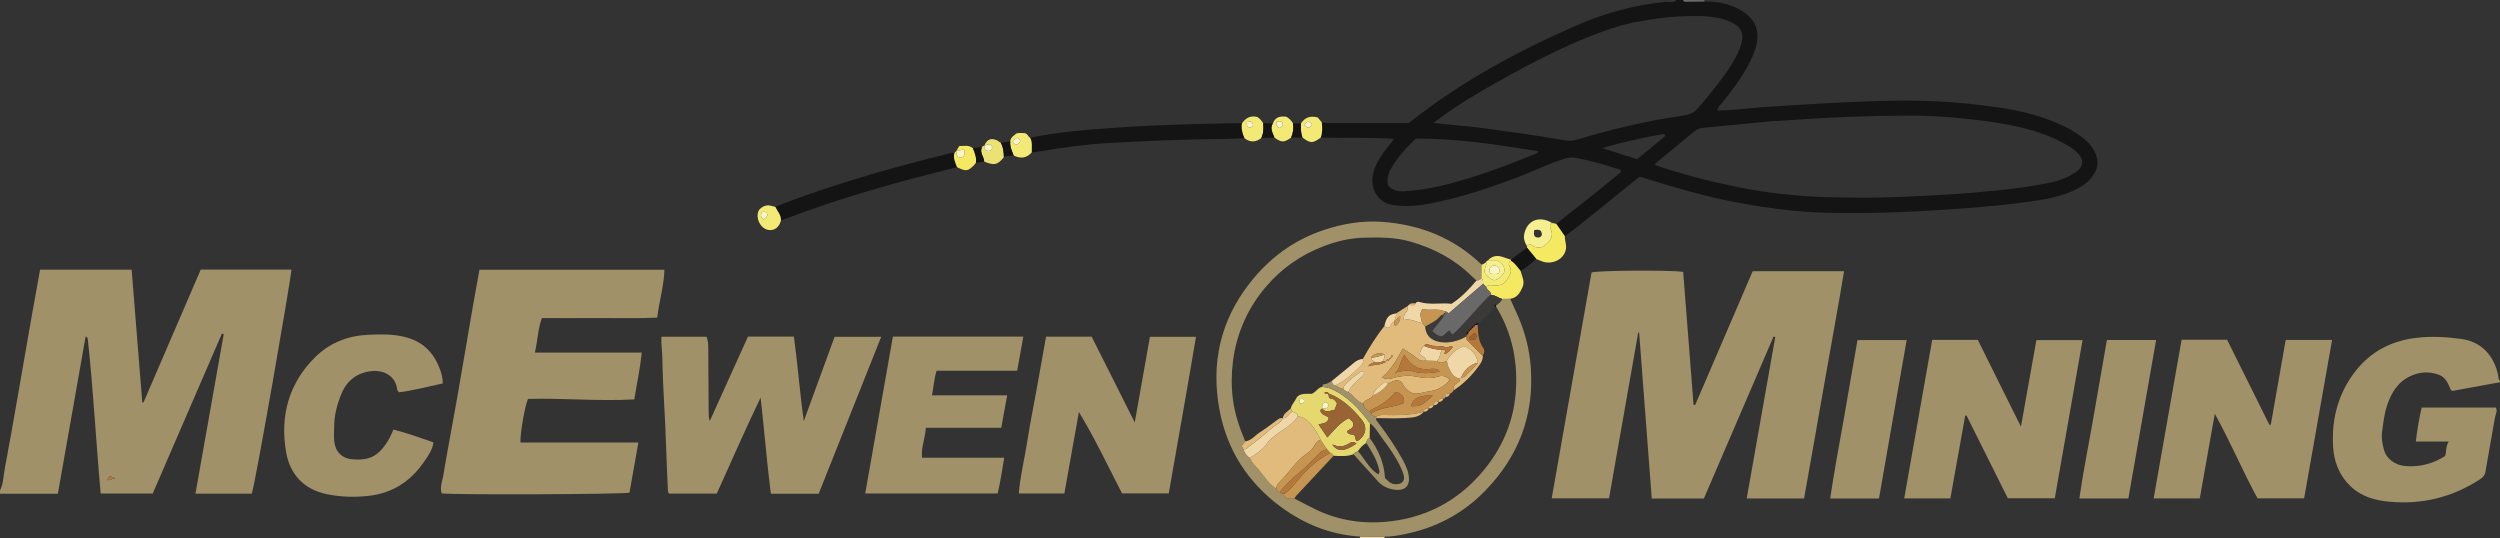 <?xml version="1.0" encoding="iso-8859-1"?>
<!-- Generator: Adobe Illustrator 27.0.0, SVG Export Plug-In . SVG Version: 6.00 Build 0)  -->
<svg version="1.1" id="Layer_1" xmlns="http://www.w3.org/2000/svg" xmlns:xlink="http://www.w3.org/1999/xlink" x="0px" y="0px"
	 viewBox="0 0 1524 328" style="enable-background:new 0 0 1524 328;" xml:space="preserve">
<rect x="0" y="0" width="1524" height="328" fill="#333333" stroke="none"/>
<g>
	<path style="fill:#A09168;" d="M0,299c2.128-4.187,2.066-8.875,2.917-13.335c2.728-14.307,5.203-28.662,7.725-43.007
		c2.837-16.141,5.599-32.295,8.433-48.437c1.741-9.916,3.558-19.818,5.361-29.84c18.634,0,37.052,0,55.807,0
		c2.179,27.135,4.339,54.019,6.498,80.902c0.243,0.022,0.487,0.044,0.73,0.066c11.61-26.947,23.219-53.894,34.894-80.991
		c18.462,0,36.868,0,55.286,0c-0.27,5.925-22.32,132.391-24.197,136.581c-11.2,0-22.475,0-34.309,0
		c5.777-32.577,11.508-64.898,17.24-97.218c-0.366-0.122-0.733-0.245-1.099-0.367c-14.053,32.479-28.107,64.959-42.196,97.522
		c-10.651,0-21.071,0-31.702,0c-2.891-31.717-4.49-63.33-7.943-94.782c-0.025-0.232-0.488-0.415-1.239-1.014
		C46.54,237.16,40.927,268.943,35.266,301c-12.008,0-23.637,0-35.266,0C0,300.333,0,299.667,0,299z M70.368,291.693
		c-3.737-1.87-3.737-1.87-4.973,0.97C66.967,292.997,68.07,291.685,70.368,291.693z"/>
	<path style="fill:#151414;" d="M1039.113,0.902c7.789-0.127,15.222,1.439,22.005,5.282c9.209,5.219,12.098,13.046,8.995,23.26
		c-2.297,7.563-6.36,14.185-10.785,20.631c-3.204,4.668-6.675,9.128-10.294,13.48c-0.825,0.992-1.971,1.838-2.039,3.854
		c3.758-0.189,7.48-0.288,11.187-0.583c5.805-0.462,11.591-1.194,17.401-1.573c27.084-1.767,54.174-3.568,81.321-3.907
		c16.15-0.201,32.259,0.603,48.342,2.47c11.74,1.363,23.406,2.906,34.731,6.278c10.508,3.129,20.735,6.989,29.562,13.81
		c4.049,3.129,7.125,6.814,8.612,11.863c1.086,3.686,0.375,6.898-1.468,10.002c-2.078,3.5-4.961,6.196-8.492,8.253
		c-7.588,4.421-15.95,6.511-24.471,7.901c-18.402,3.003-36.986,4.452-55.565,5.746c-25.097,1.748-50.238,2.664-75.396,2
		c-17.977-0.475-35.768-2.863-53.449-6.136c-19.424-3.596-38.309-9.198-57.135-15.043c-0.787-0.244-1.59-0.438-2.67-0.732
		c-15.231,11.911-29.954,24.624-45.538,36.244c-1.751-2.517-3.503-5.034-5.254-7.551c13.229-10.599,26.763-20.823,39.537-31.715
		c-0.485-1.882-1.87-1.629-2.905-1.986c-7.846-2.706-15.899-4.648-23.995-6.416c-2.444-0.534-4.824-0.427-7.341,0.336
		c-9.381,2.844-18.129,7.249-27.238,10.755c-18.419,7.089-37.068,13.347-56.529,16.93c-7.082,1.304-14.19,1.677-21.335,0.592
		c-9.254-1.405-14.506-10.813-11.459-20.614c1.651-5.309,4.66-9.873,8.081-14.19c1.226-1.546,2.447-3.097,4.314-5.462
		c-15.462-1.135-30.139-0.39-44.779-0.77c1.156-3.046,1.062-6.185,0.689-9.344c1.148,0.159,2.296,0.453,3.445,0.455
		c16.646,0.03,33.292,0.02,49.524,0.02c31.632-25.137,66.547-43.988,103.15-59.901c16.971-7.378,34.699-12.067,53.145-13.998
		c2.321-0.243,4.956,0.989,6.98-1.146c1.333,0,2.667,0,4,0c0.262,1.013,1.058,1.067,1.892,1.055
		C1031.632,1.004,1035.372,0.953,1039.113,0.902z M1008.961,100.562c0.387,0.158,0.795,0.353,1.22,0.495
		c15.57,5.192,31.422,9.368,47.489,12.656c17.938,3.672,36.067,5.821,54.397,6.398c15.321,0.483,30.627,0.566,45.942-0.062
		c19.124-0.784,38.227-1.788,57.28-3.739c11.906-1.219,23.75-2.704,35.46-5.197c4.919-1.047,9.518-2.945,13.734-5.591
		c6.137-3.85,6.403-8.397,0.984-13.295c-1.226-1.109-2.591-2.103-4.011-2.952c-5.703-3.412-11.694-6.234-18.012-8.308
		c-11.068-3.633-22.425-5.796-33.987-7.289c-15.71-2.029-31.46-3.323-47.273-3.224c-23.312,0.147-46.616,0.968-69.87,2.706
		c-5.479,0.41-10.973,0.585-16.439,1.098c-12.416,1.165-24.814,2.532-37.238,3.604c-2.493,0.215-4.383,1.035-6.233,2.583
		c-7.404,6.193-14.875,12.306-22.333,18.434C1009.545,99.312,1009.039,99.709,1008.961,100.562z M873.878,74.913
		c9.874,1.245,19.157,1.752,28.38,2.962c15.641,2.053,31.249,4.264,46.813,6.842c3.968,0.657,7.854,1.761,12.221,0.436
		c20.631-6.259,41.569-11.287,62.939-14.403c3.677-0.536,7.356-0.984,10.268-4.195c4.819-5.314,9.233-10.933,13.604-16.59
		c4.981-6.448,9.588-13.19,12.582-20.822c3.309-8.433,1.176-13.022-7.249-16.465c-0.76-0.311-1.544-0.571-2.331-0.806
		c-5.307-1.581-10.751-2.112-16.266-2.101c-7.329,0.014-14.64,0.241-21.922,1.205c-10.533,1.395-20.973,3.049-31.098,6.521
		c-23.787,8.156-46.022,19.581-67.871,31.828C900.35,56.949,886.911,64.849,873.878,74.913z M846.262,113.129
		c2.704,3.177,6.578,3.809,10.367,3.466c7.091-0.641,14.163-1.5,21.144-3.158c19.554-4.645,38.341-11.497,56.865-19.161
		c1.178-0.487,2.622-0.554,3.206-2.088c-24.802-3.953-49.562-7.882-74.754-7.684c-5.634,5.351-10.834,10.926-14.739,17.591
		C846.369,105.478,845.163,109.025,846.262,113.129z M997.998,97.035c5.859-4.85,11.514-9.532,17.169-14.214
		c-0.208-0.401-0.416-0.802-0.624-1.204c-12.563,2.199-25.027,4.849-37.782,8.687C984.154,92.648,990.904,94.787,997.998,97.035z"/>
	<path style="fill:#A09168;" d="M1524,233c-9.888,1.81-19.776,3.619-29.09,5.324c-0.779-0.697-0.957-0.782-1.015-0.918
		c-1.58-3.682-3.058-7.492-7.263-8.999c-5.545-1.988-11.053-1.779-16.496,0.525c-8.199,3.471-12.349,10.314-14.988,18.264
		c-1.725,5.196-2.291,10.673-3.047,16.087c-0.518,3.711,0.23,7.339,1.147,10.846c1.47,5.62,6.927,9.49,12.988,9.978
		c8.759,0.705,16.777-1.344,24.295-6.117c0.962-2.605,0.158-5.559,2.211-8.818c-7.18,0-13.397,0-20.054,0
		c0.868-7.354,1.969-13.979,3.556-20.721c15.1,0,30.039,0,45.203,0c1.183,2.149-0.221,4.21-0.543,6.172
		c-1.792,10.939-3.943,21.819-5.753,32.756c-0.405,2.449-1.618,3.692-3.565,4.949c-16.812,10.852-35.186,15.372-55.055,13.519
		c-8.886-0.829-17.313-3.185-23.973-9.723c-6.767-6.644-9.851-15.047-10.34-24.175c-0.897-16.769,3.19-32.299,13.693-45.716
		c9.505-12.141,22.109-18.58,37.42-20.325c9.172-1.046,18.151-0.508,27.239,0.741c11.974,1.645,20.035,10.099,22.424,22.737
		c0.176,0.932-0.142,2.055,1.004,2.615C1524,232.333,1524,232.667,1524,233z"/>
	<path style="fill:#EFD7A7;" d="M844.031,327.118c-0.061,0.292-0.071,0.586-0.031,0.882c-5,0-10,0-15,0
		c0.074-0.308,0.072-0.616-0.007-0.923C834.006,327.09,839.018,327.104,844.031,327.118z"/>
	<path style="fill:#696969;" d="M1039.113,0.902c-3.74,0.051-7.481,0.101-11.221,0.153c-0.834,0.011-1.63-0.042-1.892-1.055
		c4.333,0,8.667,0,13,0C1038.908,0.317,1038.945,0.618,1039.113,0.902z"/>
	<path style="fill:#A09168;" d="M292.279,164.436c37.673,0,74.921,0,112.765,0c-0.303,9.725-3.172,19.048-4.418,29.185
		c-11.737,0.598-23.321,0.193-34.891,0.266c-11.653,0.074-23.306,0.016-35.397,0.016c-2.478,6.655-2.553,13.786-4.281,21.041
		c21.728,0,43.153,0,65.17,0c-1.005,9.779-3.038,18.903-4.55,28.516c-21.713,1.261-43.286-0.893-64.812-0.276
		c-1.849,3.976-4.909,21.359-4.594,26.592c23.698,0,47.431,0,71.88,0c-1.872,10.571-3.645,20.58-5.411,30.547
		c-3.731,1.011-103.349,1.426-114.496,0.477c-1.226-3.771,0.404-7.455,1.002-11.055c2.658-15.996,5.76-31.917,8.564-47.889
		c3.177-18.096,6.186-36.22,9.31-54.325C289.413,180.038,290.812,172.563,292.279,164.436z"/>
	<path style="fill:#A09168;" d="M499.072,300.971c-9.814,0-19.115,0-29.147,0c-2.483-19.127-3.942-38.393-6.26-58.592
		c-9.549,19.79-17.933,39.179-26.724,58.521c-9.764,0-19.389,0-28.917,0c-0.662-0.511-0.822-1.127-0.851-1.817
		c-0.373-8.806-0.873-17.609-1.105-26.418c-0.476-18.122-2.049-36.195-2.296-54.333c-0.058-4.25-0.815-8.508-0.566-13.063
		c9.353,0,18.433,0,27.513,0c0.976,2.436,1.041,4.889,1.052,7.371c0.056,12.829,0.152,25.659,0.231,38.488
		c0.011,1.787,0.002,3.575,0.679,5.533c7.762-17.157,15.524-34.314,23.287-51.474c9.396,0,18.512,0,28,0
		c2.349,17.121,3.582,34.223,6.031,51.496c6.228-17.038,12.456-34.076,18.771-51.353c9.391,0,18.637,0,28.4,0
		C524.43,237.313,511.815,268.983,499.072,300.971z"/>
	<path style="fill:#A09168;" d="M684.002,300.767c-8.532-16.479-16.406-33.31-26.302-49.602
		c-2.946,16.486-5.892,32.972-8.876,49.671c-9.213,0-18.149,0-27.755,0c0.825-10.626,3.49-21,5.113-31.51
		c1.667-10.794,3.858-21.508,5.798-32.26c1.904-10.555,3.779-21.114,5.695-31.827c9.375,0,18.339,0,27.796,0
		c8.507,16.922,17.139,34.091,26.268,52.248c3.186-17.941,6.198-34.908,9.262-52.162c9.228,0,18.312,0,28.064,0
		c-5.324,31.789-11.018,63.44-16.594,95.443C703.145,300.767,693.883,300.767,684.002,300.767z"/>
	<path style="fill:#A09168;" d="M527.433,300.833c5.663-32.089,11.256-63.781,16.877-95.628c26.527,0,52.782,0,79.501,0
		c-1.249,6.946-2.461,13.685-3.74,20.796c-16.539,0-32.805,0-49.119,0c-1.555,4.958-1.744,9.741-2.801,14.983
		c15.384,0,30.451,0,45.825,0c-1.257,6.885-2.404,13.172-3.617,19.813c-15.437,0-30.527,0-45.944,0
		c-0.435,6.231-2.883,11.792-2.383,18.247c16.682,0,33.095,0,50.128,0c-1.316,7.59-2.25,14.698-3.994,21.788
		C581.33,300.833,554.764,300.833,527.433,300.833z"/>
	<path style="fill:#A09168;" d="M269.95,233.706c-9.21,2.004-17.971,4.352-26.602,5.428c-1.018-0.747-1.173-1.371-1.266-2.046
		c-1.129-8.194-8.409-11.561-15.366-10.878c-8.779,0.862-15.223,5.62-18.583,13.845c-2.574,6.3-4.35,12.847-4.425,19.794
		c-0.034,3.108-0.26,6.191,0.064,9.311c0.64,6.171,4.68,10.315,10.974,10.828c9.78,0.796,16.18-1.137,22.831-13.179
		c0.792-1.434,1.361-2.992,2.244-4.96c8.283,2.124,16.28,4.97,24.424,7.849c-0.702,4.833-3.389,8.336-5.767,11.803
		c-7.985,11.645-18.746,18.928-33.102,20.688c-8.836,1.083-17.475,0.83-26.187-0.95c-14.153-2.893-22.461-12.328-24.764-25.525
		c-3.855-22.099,1.592-42.311,18.068-58.343c8.852-8.613,20.067-12.845,32.454-13.315c7.612-0.289,15.182-0.511,22.763,1.594
		c10.025,2.783,16.383,9.082,20.075,18.413C268.929,226.955,269.877,230,269.95,233.706z"/>
	<path style="fill:#A09168;" d="M844.031,327.118c-5.013-0.014-10.025-0.028-15.038-0.042c-18.099-1.106-34.223-7.714-48.596-18.389
		c-19.735-14.658-32.338-34.308-36.92-58.404c-5.41-28.449,0.312-54.701,18.418-77.778c11.775-15.008,26.524-26.012,44.65-32.139
		c11.546-3.903,23.477-5.993,35.715-5.137c23.285,1.629,43.891,9.67,60.872,26.087c-0.034,2.85-0.068,5.699-0.102,8.549
		c-0.955,0.471-1.757,1.339-2.97,1.134c-0.983-0.895-1.998-1.758-2.945-2.689c-10.557-10.369-23.205-16.994-37.338-21.042
		c-9.261-2.653-18.71-2.611-28.201-2.379c-8.384,0.205-16.458,2.095-24.215,5.02c-13.927,5.251-25.952,13.457-35.612,24.853
		c-5.269,6.216-9.714,12.995-13.098,20.489c-3.652,8.085-6.004,16.452-7.079,25.246c-0.932,7.632-0.986,15.223-0.01,22.85
		c1.146,8.958,3.979,17.4,7.507,25.65c-0.324,1.292-2.026,1.753-1.984,3.251c0.321,0.599,0.63,1.176,0.94,1.754
		c0.864,2.034,1.844,3.979,3.904,5.097c0.983,2.895,3.338,4.856,5.213,7.042c3.486,4.064,6.23,8.854,10.872,11.866
		c0.345,1.008,0.991,1.696,2.057,1.937c0.634,0.368,1.267,0.735,1.901,1.103c1.462,3.244,4.283,3.128,7.152,2.892
		c4.261,2.202,8.477,4.498,12.793,6.587c14.794,7.163,30.614,9.217,46.619,7.175c24.164-3.084,43.775-14.828,58.524-34.314
		c9.624-12.716,15.42-27.13,16.823-42.984c1.68-18.984-1.808-37.027-11.892-53.499c-0.052-0.284-0.033-0.564,0.057-0.838
		c1.571-0.965,2.859-2.204,3.73-3.847c1.614-0.025,3.228-0.05,4.842-0.074c1.631,3.619,3.309,7.218,4.885,10.86
		c4.238,9.795,6.829,19.963,7.634,30.661c2.224,29.581-7.422,54.721-28.029,75.767c-13.617,13.906-30.178,22.546-49.239,26.27
		C851.994,326.46,848.045,327.223,844.031,327.118z"/>
	<path style="fill:#151414;" d="M758.686,84.287c-4.82,0.154-9.638,0.41-14.459,0.446c-22.633,0.167-45.243,1.177-67.828,2.417
		c-14.575,0.8-29.087,2.79-43.496,5.298c-1.299,0.226-2.627,0.283-3.942,0.418c-0.101-2.966,0.501-6.006-0.925-8.833
		c8.094-1.854,16.315-3.003,24.55-3.864c33.088-3.462,66.311-4.434,99.548-5.067c1.658-0.032,3.319,0.076,4.978,0.119
		C756.54,78.433,757.403,81.396,758.686,84.287z"/>
	<path style="fill:#151414;" d="M472.628,126.11c14.341-5.906,29.062-10.732,43.838-15.4c20.928-6.611,42.117-12.269,63.435-17.463
		c0.631-0.154,1.316-0.082,1.977-0.115c-0.995,3.186,0.488,5.941,1.525,8.774c-12.339,3.191-24.734,6.181-37.004,9.616
		c-22.784,6.379-45.37,13.404-67.487,21.863c-0.917,0.351-1.896,0.538-2.845,0.802C476.131,130.98,473.891,128.753,472.628,126.11z"
		/>
	<path style="fill:#F4E960;" d="M948.714,136.453c1.751,2.517,3.503,5.034,5.254,7.551c-0.239,2.728,1.237,5.148,0.561,8.168
		c-1.448,6.469-8.814,9.265-14.375,7.221c-1.222-0.449-2.416-0.974-3.624-1.464c-1.894-2.308-3.787-4.616-5.681-6.924
		c0.004-0.294,0.009-0.588,0.016-0.882c1.623-2.408,3.451-0.203,4.623,0.279c2.768,1.139,4.857,0.313,6.769-1.257
		c2.931-2.407,4.843-5.299,3.142-9.397c-0.544-1.31-1.096-2.858,0.7-3.852C946.971,136.082,947.842,136.267,948.714,136.453z"/>
	<path style="fill:#F6EF91;" d="M946.099,135.896c-1.796,0.994-1.244,2.541-0.7,3.852c1.701,4.098-0.211,6.99-3.142,9.397
		c-1.912,1.571-4.001,2.396-6.769,1.257c-1.172-0.482-2.999-2.687-4.623-0.279c-1.253-2.139-2.206-4.398-1.778-6.923
		C930.575,134.419,938.167,131.181,946.099,135.896z M935.234,140.235c-0.365,2.694-0.257,4.679,2.639,4.566
		c1.245-0.049,2.188-1.065,2.024-2.346C939.539,139.644,937.524,139.953,935.234,140.235z"/>
	<path style="fill:#F3E975;" d="M903.03,169.866c0.034-2.85,0.068-5.699,0.102-8.549c1.192-0.058,1.897-1.002,2.822-1.547
		c0.641,2.332-1.835,4.333-0.581,6.993c1.372,1.738,3.1,3.456,5.645,4.093c2.506-0.695,4.316-2.304,5.739-4.349
		c1.149-3.596-0.812-5.656-3.728-7.544c-1.921,0-4.07,0-6.219,0c2.672-3.077,5.919-3.571,9.621-2.196
		c1.507,0.56,3.057,1.006,4.588,1.503c0.1,0.23,0.126,0.469,0.078,0.715c-1.713,0.764-1.408,2.434-0.844,3.38
		c1.98,3.322-0.248,5.762-1.614,8.193c-1.585,2.823-4.449,3.563-7.657,3.523c-1.646-0.02-3.651-0.998-4.988,0.941
		c-0.624-0.682-1.248-1.363-1.872-2.044C903.902,171.89,904.456,170.53,903.03,169.866z"/>
	<path style="fill:#F3E975;" d="M472.628,126.11c1.263,2.643,3.503,4.869,3.439,8.077c-0.062,0.325-0.084,0.663-0.192,0.972
		c-1.632,4.659-5.399,5.999-8.916,4.587c-3.882-1.559-6.162-6.952-4.694-10.828c0.814-2.151,3.973-4.007,6.509-3.689
		C470.074,125.392,471.344,125.809,472.628,126.11z M464.49,129.18c-0.848,1.753-0.91,3.313,0.949,4.593
		c1.231-0.829,2.343-1.548,2.468-3.018C467.326,129.55,466.528,128.826,464.49,129.18z"/>
	<path style="fill:#F3E975;" d="M805.755,74.569c0.373,3.159,0.467,6.297-0.689,9.343c-5.028,3.584-6.077,3.581-11.055-0.03
		c-1.143-2.816-1.053-5.759-0.904-8.709c2.217-3.215,5.088-4.887,10.152-3.594C803.69,72.096,804.723,73.332,805.755,74.569z
		 M794.883,76.014c2.911,2.527,2.911,2.527,4.967-0.277C797.483,73.691,797.483,73.691,794.883,76.014z"/>
	<path style="fill:#F3E975;" d="M758.686,84.287c-1.283-2.89-2.147-5.854-1.574-9.066c2.205-3.305,5.128-4.948,9.311-3.929
		c1.554,0.824,2.599,2.3,3.611,3.808c0.304,3.09,0.253,6.136-1.127,9.015C765.545,86.814,762.139,86.917,758.686,84.287z
		 M760.247,74.349c-0.682,1.998,0.161,2.971,1.653,3.598c1.317-0.389,2.064-1.083,1.924-2.43
		C763.033,74.23,762.03,73.595,760.247,74.349z"/>
	<path style="fill:#F3E975;" d="M628.036,84.034c1.426,2.827,0.824,5.867,0.925,8.833c-3.15,3.712-6.901,3.957-11.048,1.914
		c-1.064-2.782-2.389-5.501-2.058-8.616c0.156-2.448,2.22-3.395,3.629-4.765c1.858-0.618,3.639-0.208,5.114-0.24
		C626.531,81.475,626.691,83.407,628.036,84.034z M619.978,84.079c-1.3,0.355-2.132,1.272-2.622,2.58
		c1.271,1.694,2.649,1.977,4.121,0.338c0.292-0.325,0.337-0.873,0.469-1.241C621.452,84.92,621,84.229,619.978,84.079z"/>
	<path style="fill:#ECE273;" d="M598.528,89.92c0.227-0.719,0.716-1.044,1.467-0.971c-0.113,1.735,0.657,2.931,2.393,3.058
		c1.486,0.109,2.381-0.815,2.51-2.323c-1.375-2.512-3.136-1.777-4.944-0.676c1.52-3.815,3.799-5.016,7.3-3.686
		c1.027,0.391,1.906,1.173,2.853,1.775c1.6,2.711,1.733,5.736,1.865,8.759c-4.047,4.798-5.729,5.169-12.01,2.653
		C599.87,95.582,597.088,93.103,598.528,89.92z"/>
	<path style="fill:#F3E975;" d="M787.058,83.907c-4.45,3.069-5.764,3.067-10.154-0.016c-1.036-2.83-2.978-5.56-0.958-8.725
		c1.439-3.796,4.423-4.535,8.212-4.002c1.623,0.872,3.001,2.248,4.009,4.005C788.766,78.205,788.249,81.099,787.058,83.907z
		 M779.983,78.03c1.786-0.832,2.498-1.873,1.631-3.621c-1.23-0.598-2.41-0.791-3.453,0.262
		C777.682,76.294,778.391,77.247,779.983,78.03z"/>
	<path style="fill:#F4E960;" d="M583.403,101.906c-1.037-2.833-2.52-5.588-1.525-8.774c0.375-0.379,0.749-0.758,1.124-1.137
		c0.028,0.66-0.058,1.35,0.108,1.973c0.32,1.205,1.065,2.09,2.436,2.036c1.574-0.062,2.394-0.985,2.471-2.532
		c0.04-0.809,0.116-1.667-0.74-2.245c-1.4,0.253-2.84,0.513-4.281,0.773c0.557-0.952,1.113-1.905,1.729-2.958
		c2.956,0.011,5.872-0.854,8.369,1.339c1.216,2.822,2.323,5.666,1.833,8.842c-0.297,0.383-0.565,0.794-0.896,1.145
		C590.144,104.484,588.898,104.661,583.403,101.906z"/>
	<path style="fill:#151414;" d="M921.098,158.985c0.048-0.246,0.022-0.485-0.078-0.715c3.276-2.422,6.553-4.843,9.829-7.265
		c1.894,2.308,3.787,4.616,5.681,6.924c-3.13,2.49-6.063,5.239-9.555,7.253C925.143,162.995,923.613,160.523,921.098,158.985z"/>
	<path style="fill:#F6EF91;" d="M906.81,158.963c2.149,0,4.298,0,6.219,0c2.916,1.888,4.877,3.948,3.728,7.544
		c-1.423,2.044-3.234,3.654-5.739,4.349c-2.545-0.637-4.273-2.355-5.645-4.093c-1.254-2.661,1.222-4.662,0.581-6.993
		C906.031,159.279,906.336,159.032,906.81,158.963z M913.761,166.64c0.461-2.051,0.429-3.696-1.452-4.485
		c-1.05-0.441-2.318-0.478-3.255,0.352c-1.43,1.266-1.393,2.761-0.535,4.302C910.313,167.092,911.901,167.23,913.761,166.64z"/>
	<path style="fill:#151414;" d="M775.946,75.166c-2.02,3.165-0.078,5.895,0.958,8.725c-2.666,0.075-5.331,0.149-7.997,0.224
		c1.379-2.88,1.431-5.925,1.127-9.015C772.005,75.122,773.976,75.144,775.946,75.166z"/>
	<path style="fill:#151414;" d="M611.972,95.857c-0.133-3.024-0.265-6.048-1.865-8.759c1.916-0.311,3.833-0.622,5.749-0.933
		c-0.332,3.115,0.994,5.834,2.058,8.616C615.978,95.386,613.765,94.461,611.972,95.857z"/>
	<path style="fill:#151414;" d="M787.058,83.907c1.191-2.808,1.708-5.702,1.109-8.737c1.646,0.001,3.293,0.002,4.939,0.003
		c-0.149,2.95-0.239,5.894,0.904,8.709C791.693,83.89,789.376,83.899,787.058,83.907z"/>
	<path style="fill:#151414;" d="M594.926,99.224c0.49-3.175-0.617-6.02-1.833-8.842c1.805-0.232,3.573-0.898,5.434-0.462
		c-1.44,3.184,1.342,5.663,1.434,8.59C598.283,98.748,596.605,98.986,594.926,99.224z"/>
	<path style="fill:#A09168;" d="M1081.165,205.143c-14.175,32.947-28.35,65.895-42.492,98.766c-10.656,0-20.928,0-31.76,0
		c-2.575-33.844-5.138-67.536-7.701-101.229c-0.186,0.019-0.372,0.039-0.557,0.058c-5.912,33.577-11.825,67.153-17.79,101.033
		c-11.534,0-22.925,0-34.954,0c8.12-46.012,16.215-91.889,24.296-137.681c4.041-1.232,47.23-1.545,55.849-0.384
		c2.101,26.944,4.212,54.006,6.336,81.238c0.693-0.644,0.028-0.001,0.689-0.081c0.142-0.017,0.352-0.097,0.398-0.204
		c11.648-27.076,23.285-54.158,34.967-81.345c18.411,0,36.678,0,55.694,0c-3.844,23.425-8.211,46.421-12.189,69.481
		c-3.964,22.975-8.097,45.921-12.186,69.051c-11.622,0-23.016,0-34.961,0c5.839-33.022,11.617-65.699,17.395-98.375
		C1081.855,205.362,1081.51,205.252,1081.165,205.143z"/>
	<path style="fill:#A09168;" d="M1231.962,260.079c3.265-18.274,6.314-35.343,9.422-52.743c9.194,0,18.403,0,28.154,0
		c-5.667,32.238-11.276,64.15-16.949,96.421c-9.293,0-18.697,0-28.613,0c-8.301-16.629-16.734-33.522-25.166-50.416
		c-0.272-0.013-0.545-0.026-0.817-0.039c-3.001,16.756-6.002,33.511-9.048,50.516c-9.251,0-18.326,0-28.134,0
		c5.7-32.291,11.371-64.42,17.059-96.644c9.406,0,18.368,0,27.8,0C1214.179,224.295,1222.782,241.605,1231.962,260.079z"/>
	<path style="fill:#A09168;" d="M1329.917,207.082c9.645,0,18.455,0,27.711,0c8.552,17.206,17.161,34.527,25.77,51.848
		c0.293-0.002,0.586-0.005,0.879-0.007c3.02-17.178,6.04-34.357,9.09-51.706c9.469,0,18.726,0,28.279,0
		c-5.687,32.213-11.339,64.228-17.048,96.568c-9.343,0-18.748,0-28.414,0c-9.004-16.462-16.291-33.945-26.047-51.557
		c-3.156,17.797-6.13,34.568-9.147,51.587c-9.282,0-18.355,0-28.134,0C1318.548,271.542,1324.214,239.418,1329.917,207.082z"/>
	<path style="fill:#A09168;" d="M1284.362,207.245c10.141,0,19.748,0,30.01,0c-5.673,32.378-11.285,64.405-16.927,96.607
		c-10.023,0-19.6,0-29.855,0c2.316-16.453,5.611-32.434,8.407-48.495C1278.774,239.4,1281.546,223.443,1284.362,207.245z"/>
	<path style="fill:#A09168;" d="M1145.419,303.924c-10.118,0-19.556,0-29.737,0c2.377-16.404,5.47-32.395,8.278-48.43
		c2.794-15.959,5.541-31.926,8.359-48.18c9.803,0,19.527,0,29.981,0C1156.674,239.516,1151.082,271.517,1145.419,303.924z"/>
	<path style="fill:#F4E960;" d="M921.098,158.985c2.515,1.538,4.046,4.01,5.878,6.197c0.746,3.274,2.763,6.306,1.127,9.972
		c-1.55,3.474-3.316,6.442-7.482,6.99c-1.614,0.025-3.228,0.05-4.842,0.074c-2.346-0.45-4.152-2.416-6.671-2.379
		c-0.172-2.165-2.58-2.885-3.112-4.817c1.337-1.94,3.343-0.962,4.988-0.941c3.209,0.039,6.072-0.7,7.657-3.523
		c1.365-2.431,3.593-4.871,1.614-8.193C919.69,161.419,919.384,159.749,921.098,158.985z"/>
	<path style="fill:#B5783A;" d="M70.368,291.693c-2.299-0.008-3.402,1.304-4.973,0.97C66.631,289.823,66.631,289.823,70.368,291.693
		z"/>
	<path style="fill:#E0BB7C;" d="M778.014,298.007c-4.642-3.011-7.386-7.802-10.872-11.866c-1.875-2.186-4.231-4.147-5.213-7.042
		c3.765-2.293,7.458-4.521,10.077-8.371c1.609-2.365,4.07-4.202,6.424-6.058c4.344-3.426,9.664-5.764,12.705-10.737
		c2.485-0.057,4.344,1.16,6.112,2.777c3.477,3.178,5.811,7.104,7.765,11.308c-1.749,0.747-3,2.15-3.838,3.705
		c-0.982,1.822-2.339,3.352-3.922,4.37c-6.382,4.104-10.39,10.48-15.389,15.874C780.358,293.59,778.006,295.2,778.014,298.007z"/>
	<path style="fill:#3B3A38;" d="M911.054,187.188c-2.985,3.594-6.267,6.892-9.874,9.863c-0.893-0.023-1.858-0.195-2.141,1.038
		l0.041-0.04c-0.618,0.07-0.961,0.414-1.031,1.031l0.031-0.031c-0.617,0.07-0.961,0.414-1.031,1.031l0.031-0.031
		c-0.618,0.07-0.961,0.414-1.031,1.032l0.031-0.032c-0.617,0.07-0.961,0.414-1.031,1.032l0.039-0.041
		c-1.218,0.275-1.089,1.217-1.049,2.116c-0.016,0.297-0.035,0.593-0.055,0.89c-3.439,2.094-7.205,3.327-11.176,3.661
		c-5.958,0.502-13.715-1.413-14.01-9.705c3.164-1.825,6.627-3.208,9.031-6.158c0.527-0.646,1.233-1.043,2.126-0.943
		c0.254,1.338-0.626,2.111-1.385,3.018c-1.853,2.214-3.608,4.509-5.385,6.748c1.764,1.96,3.49,3.126,5.553,3.317
		c2.19-0.639,2.92-2.889,4.852-3.521c0.669,0.768,0.798,1.932,2.082,2.272c7.569-6.865,13.841-15.094,21.098-22.384
		c0.737-0.741,1.272-1.431,2.336-1.511c2.52-0.037,4.325,1.929,6.671,2.379c-0.871,1.643-2.159,2.882-3.73,3.847
		c-0.212-0.195-0.559-0.592-0.616-0.554C910.802,185.931,911.078,186.599,911.054,187.188z"/>
	<path style="fill:#EFD7A7;" d="M863,184.845c0.474-0.903,1.357-1.021,2.133-0.784c6.507,1.985,13.169,0.402,19.744,1.126
		c5.954-3.886,10.725-8.866,15.183-14.187c1.213,0.205,2.015-0.663,2.97-1.134c1.426,0.664,0.872,2.024,1.093,3.112
		c-6.995,6.016-13.989,12.033-20.876,17.956c-1.083-0.253-1.477-1.283-2.42-1.054c-4.388-2.171-9.164-0.232-13.589-1.522
		c-2.475,2.95-0.741,5.812-0.358,8.629c-3.744-0.689-7.145-3.09-11.369-1.821c0.358-1.976,0.313-3.607,1.597-4.807
		c1.113-1.04,0.929-2.378,0.845-3.692c0.274-0.231,0.548-0.462,0.822-0.694C860.209,185.69,862.045,186.919,863,184.845z"/>
	<path style="fill:#EFD7A7;" d="M791.134,253.933c-3.041,4.973-8.36,7.311-12.705,10.737c-2.354,1.856-4.816,3.694-6.424,6.058
		c-2.619,3.85-6.312,6.078-10.077,8.371c-2.061-1.117-3.04-3.063-3.904-5.097c0.623-0.167,1.383-0.16,1.847-0.527
		c5.262-4.161,10.654-8.185,15.625-12.674c2.153-1.944,5.271-2.881,6.475-5.86l-0.03,0.017c2.987,0.118,3.718-3.132,6.022-4.033
		C789.151,251.791,791.107,251.845,791.134,253.933z"/>
	<path style="fill:#C59551;" d="M778.014,298.007c-0.008-2.807,2.344-4.417,3.849-6.041c4.998-5.394,9.007-11.77,15.389-15.874
		c1.582-1.017,2.94-2.548,3.922-4.37c0.838-1.555,2.089-2.958,3.838-3.705c1.341,1.988,2.681,3.975,4.022,5.963
		c-2.5,0.184-4.216,1.706-5.879,3.373c-3.412,3.418-6.599,7.132-10.364,10.109c-4.715,3.729-8.833,7.961-12.719,12.482
		C779.005,299.703,778.359,299.015,778.014,298.007z"/>
	<path style="fill:#C59551;" d="M812.969,277.832c-7.628,8.151-15.26,16.296-22.87,24.464c-0.424,0.455-0.654,1.092-0.975,1.644
		c-2.869,0.236-5.69,0.352-7.152-2.892c1.522,0.126,2.343-0.966,3.32-1.848c2.937-2.653,5.273-5.833,7.858-8.797
		c5.082-5.827,10.938-10.736,17.814-14.357C811.911,276.328,812.578,276.925,812.969,277.832z"/>
	<path style="fill:#B5783A;" d="M810.964,276.045c-6.877,3.621-12.732,8.53-17.814,14.357c-2.585,2.964-4.92,6.143-7.858,8.797
		c-0.977,0.882-1.798,1.974-3.32,1.848c-0.634-0.368-1.267-0.735-1.901-1.103c3.886-4.52,8.004-8.752,12.719-12.482
		c3.765-2.978,6.952-6.691,10.364-10.109c1.663-1.666,3.379-3.189,5.879-3.373C809.677,274.669,810.32,275.357,810.964,276.045z"/>
	<path style="fill:#E0BB7C;" d="M781.972,254.941c-1.204,2.98-4.322,3.917-6.475,5.86c-4.971,4.488-10.363,8.512-15.625,12.674
		c-0.464,0.367-1.224,0.36-1.847,0.527c-0.309-0.577-0.619-1.154-0.94-1.754c-0.042-1.497,1.659-1.959,1.984-3.251
		c3.743-0.279,5.782-3.429,8.616-5.216c3.712-2.341,7.182-5.068,10.721-7.678C779.49,255.304,780.536,254.577,781.972,254.941z"/>
	<path style="fill:#151414;" d="M911.054,187.188c0.024-0.589-0.252-1.256,0.378-1.676c0.057-0.038,0.404,0.359,0.616,0.554
		c-0.089,0.275-0.108,0.554-0.057,0.838C911.67,186.971,911.358,187.066,911.054,187.188z"/>
	<path style="fill:#696969;" d="M880.827,189.879c0.943-0.229,1.337,0.801,2.42,1.054c6.886-5.923,13.881-11.939,20.876-17.956
		c0.624,0.681,1.248,1.363,1.872,2.044c0.532,1.932,2.94,2.652,3.112,4.817c-1.063,0.08-1.598,0.77-2.336,1.511
		c-7.257,7.291-13.529,15.519-21.098,22.384c-1.284-0.341-1.413-1.504-2.082-2.272c-1.932,0.632-2.662,2.882-4.852,3.521
		c-2.064-0.191-3.789-1.357-5.553-3.317c1.776-2.239,3.532-4.535,5.385-6.748c0.759-0.907,1.639-1.679,1.385-3.018l-0.009,0.078
		c0.73-0.087,0.94-0.603,1.015-1.23C880.911,190.459,880.866,190.17,880.827,189.879z"/>
	<path style="fill:#FAF5C6;" d="M464.49,129.18c2.038-0.354,2.835,0.37,3.417,1.575c-0.125,1.47-1.236,2.189-2.468,3.018
		C463.581,132.493,463.643,130.933,464.49,129.18z"/>
	<path style="fill:#FAF5C6;" d="M794.883,76.014c2.599-2.323,2.599-2.323,4.967-0.277C797.795,78.541,797.795,78.541,794.883,76.014
		z"/>
	<path style="fill:#FAF5C6;" d="M760.247,74.349c1.783-0.754,2.785-0.119,3.577,1.167c0.14,1.347-0.607,2.041-1.924,2.43
		C760.408,77.32,759.566,76.347,760.247,74.349z"/>
	<path style="fill:#FAF5C6;" d="M619.978,84.079c1.021,0.15,1.474,0.841,1.968,1.676c-0.132,0.369-0.176,0.916-0.469,1.241
		c-1.472,1.64-2.85,1.356-4.121-0.338C617.846,85.352,618.679,84.434,619.978,84.079z"/>
	<path style="fill:#FAF5C6;" d="M599.954,89.008c1.808-1.101,3.569-1.836,4.944,0.676c-0.13,1.508-1.024,2.433-2.51,2.323
		c-1.736-0.128-2.505-1.324-2.393-3.058L599.954,89.008z"/>
	<path style="fill:#FAF5C6;" d="M779.983,78.03c-1.592-0.784-2.301-1.736-1.822-3.359c1.044-1.053,2.223-0.86,3.453-0.262
		C782.481,76.157,781.769,77.198,779.983,78.03z"/>
	<path style="fill:#FAF5C6;" d="M582.995,92.001c1.44-0.26,2.881-0.52,4.281-0.773c0.856,0.578,0.78,1.436,0.74,2.245
		c-0.077,1.548-0.897,2.47-2.471,2.532c-1.371,0.054-2.115-0.831-2.436-2.036c-0.166-0.623-0.08-1.313-0.108-1.973
		C583.001,91.995,582.995,92.001,582.995,92.001z"/>
	<path style="fill:#FAF5C6;" d="M913.761,166.64c-1.86,0.591-3.447,0.452-5.242,0.169c-0.858-1.541-0.895-3.035,0.535-4.302
		c0.937-0.83,2.205-0.792,3.255-0.352C914.19,162.944,914.222,164.589,913.761,166.64z"/>
	<path style="fill:#E0BB7C;" d="M857.954,186.666c0.083,1.314,0.268,2.652-0.845,3.692c-1.284,1.199-1.239,2.831-1.597,4.807
		c4.224-1.27,7.625,1.132,11.369,1.821c1.259,0.082,0.919,1.686,1.917,2.016c0.295,8.292,8.052,10.206,14.01,9.705
		c3.971-0.334,7.737-1.567,11.176-3.661c0.023,0.652,0.047,1.303,0.07,1.955l9.908,9.98c-0.005,1.856-0.703,3.582-1.693,5.002
		c-4.42,6.34-9.717,11.84-16.263,16.05c-0.434-2.201,0.716-3.664,2.412-4.708c1.028-0.633,1.81-1.226,1.587-2.549
		c0.25-0.263,0.5-0.526,0.751-0.789c1.032,0.167,1.911-0.127,2.624-0.891c2.523-2.701,5.478-4.993,7.613-8.06
		c-0.929-4.917-3.803-8.197-8.646-10.086c-4.378,1.785-8.088,4.546-10.331,9.034c-1.998,0.837-3.991,2.041-6.024,0.077
		c2.083-1.839,1.699-4.728,2.946-6.923c0.65-0.079,1.307-0.195,2.129,0.761c0.518,0.367-1.187,1.065-0.155,2.01
		c1.957-1.028,3.438-2.582,4.73-4.431c-1.663-1.12-2.887,0.863-4.383,0.222c-3.206-1.373-6.83-0.119-10.088-1.575
		c-0.813-0.363-2.309-0.707-2.993,0.753c-1.81,1.095-2.019,3.097-2.831,4.766c1.035,1.679,3.844,1.639,3.771,4.167
		c-2.062,0.435-3.705,0.046-5.434-1.466c-2.409-2.106-5.274-3.691-8.497-5.873c-3.628,6.558-6.998,12.739-12.822,17.748
		c2.719,1.026,4.602,0.928,6.497,0.353c5.102-1.546,10.101-1.992,15.504-0.807c3.926,0.861,8.363,1.022,12.324-0.23
		c3.085-0.975,4.994,0.101,7.163,1.865c-2.839,3.684-6.255,5.798-10.708,6.854c-2.065,0.489-4.192,0.574-6.253,1.189
		c-4.79,1.43-8.079-0.008-11.067-4.086c-0.763-1.042-0.919-2.564-2.82-3.273c-2.348-0.691-4.659,0.588-6.948,1.959
		c-0.457-1.218-1.718-1.428-2.358-0.854c-2.588,2.321-5.84,4.133-6.785,7.882c-1.271,2.51-4.846,2.282-5.94,5.001
		c-3.87-1.202-5.854-4.833-8.991-6.98c1.154-3.496,4.17-5.489,6.471-8.066c1.116-1.25,2.804-2.124,3.188-3.733
		c-1.222-1.619-2.235-0.594-2.849-0.147c-3.069,2.232-6.204,4.401-8.756,7.275c-0.708,0.797-1.1,1.634-1.171,2.663
		c-1.853-0.155-3.254-1.362-4.862-2.09c5.856-2.698,10.491-6.983,15-11.453c1.359-1.347,2.504-2.656,1.805-4.732
		c3.898-6.945,8.04-13.731,13.074-19.931c0.898,0.216,1.499,1.334,2.618,0.859c1.712-0.709,1.417-3.376,3.574-3.651
		c0.208,0.826-0.596,1.884,0.664,2.58c1.702-1.414,3.021-2.972,2.85-5.763c-1.609,0.556-1.907,2.37-3.402,2.244
		c0.279-1.357,1.102-2.599,0.859-4.066C853.351,189.608,855.652,188.137,857.954,186.666z M846.916,218.908
		c-0.831,0.016-1.626,0.101-1.958,1.049c-0.345,0.065-0.69,0.13-1.036,0.195c-0.292,0.002-0.582-0.024-0.869-0.078
		c0.624-1.262,1.153-2.547,0.955-4.006c-2.762-1.336-6.377-0.646-7.967,1.535c-0.08,0.11-0.029,0.317-0.039,0.478
		c-0.427,1.751,1.546,1.726,2.058,2.782c-1.369,0.281-2.656,0.717-4.127,2.395c3.75-1.068,7.119-0.561,10.086-2.251
		c0.566-0.078,0.94-0.362,1.03-0.954c0.841,0.011,1.665-0.014,2.021-0.993c0.527-0.147,0.859-0.478,0.964-1.023
		c0.753-0.387,1.252-0.844,0.489-1.676c-0.625,0.396-0.544,1.014-0.571,1.594C847.378,218.025,847.048,218.358,846.916,218.908z"/>
	<path style="fill:#E5D86F;" d="M810.964,276.045c-0.644-0.688-1.287-1.377-1.931-2.065c-1.341-1.988-2.681-3.975-4.022-5.963
		c-1.954-4.204-4.288-8.129-7.765-11.308c-1.768-1.616-3.627-2.834-6.112-2.777c-0.027-2.088-1.984-2.142-3.17-3.008
		c-0.36-0.666-0.721-1.333-1.081-1.999c0.481-2.329,2.283-3.942,3.271-6.009c0.937-1.961,2.884-2.628,4.907-2.805
		c1.631-0.143,3.284-0.029,4.55-0.029c2.672-1.075,3.748-3.816,6.405-4.23c1.627,0.213,3.21,0.3,4.822,0.966
		c10.522,4.347,17.776,12.358,24.292,21.246c-0.071,2.959-0.143,5.917-0.214,8.876c-1.326,0.607-1.912,1.704-2.049,3.098
		c-2.116,1.207-3.71,2.947-5.049,4.947c-0.887,0.673-2.154,0.794-2.748,1.892c-3.938,1.527-8.026,1.145-12.1,0.953
		C812.578,276.925,811.911,276.328,810.964,276.045z M805.998,249.026c-1.717,1.029-1.035,2.154-0.04,3.16
		c1.142,1.155,3.014,1.239,4.043,2.554c-0.527,3.39-3.57,3.255-6.226,3.971c2.021,2.983,3.757,5.544,5.401,7.97
		c3.97-4.488,7.67-9.017,12.893-11.722c1.534,1.164,2.872,1.931,2.829,3.595c0.306,2.842-2.5,3.082-3.781,4.377
		c0.809,2.597,3.286,1.458,4.656,2.531c0.527,1.187,0.221,2.719,1.557,3.519c5.198-3.158,6.595-8.479,2.704-13.208
		c-5.475-6.655-11.669-12.644-19.968-15.853c-0.73-1.169-1.652-1.228-2.753-0.489c0.631,0.924,1.652,0.578,2.464,0.847
		c0.363,1.127-0.056,2.662,1.94,2.832c1.558,0.132,2.517,1.348,3.33,2.825c-0.476,1.253-0.983,2.587-1.445,3.803
		c-2.768,0.688-5.429,2.141-7.627-0.734c1.62,0.029,3.325,0.231,3.912-1.931c-0.35-1.16-0.952-1.995-2.241-1.849
		C805.881,246.052,805.956,247.546,805.998,249.026z M826.955,270.371c-1.625-1.161-2.905-1.159-4.267-0.232
		c-3.143,2.141-6.537,2.685-10.596,0.735C815.181,275.673,819.82,275.356,826.955,270.371z M792.296,245.826
		c1.394,0.066,2.618,0.384,2.654-1.41c0.014-0.681-0.333-1.278-1.153-1.325C792.115,242.995,791.897,243.972,792.296,245.826z"/>
	<path style="fill:#A09168;" d="M835.129,258.065c-6.515-8.887-13.769-16.899-24.292-21.246c-1.612-0.666-3.195-0.753-4.822-0.966
		c0.144-0.806,0.415-1.721,1.314-1.716c1.894,0.011,3.166-1.216,4.663-2.006c-0.095,1.493,0.521,2.486,2.014,2.86
		c1.607,0.728,3.008,1.935,4.862,2.09c0.755,1.111,2.08,1.336,3.117,2.008c3.137,2.146,5.12,5.778,8.991,6.98
		c0.271,2.527,2.173,3.719,4.04,4.941c0.098,0.551,0.425,0.875,0.972,0.983c0.491,1.37,1.433,2.093,2.92,2.032
		c0.013,0.282,0.013,0.564-0.001,0.846c-0.325,1.37,0.706,2.12,1.394,3.018c5.547,7.249,10.658,14.787,15.016,22.814
		c1.823,3.358,3.368,6.839,3.574,10.749c0.269,5.093-2.738,7.601-7.823,7.153c-4.16-0.367-8.076-1.877-11.021-5.126
		c-5.005-5.523-9.986-11.067-14.977-16.602c0.594-1.098,1.861-1.22,2.748-1.892c4.081,4.756,6.813,10.755,12.401,14.23
		c0.911-1.16,0.72-1.962,0.541-2.777c-1.343-6.088-4.528-11.287-7.892-16.401c0.137-1.394,0.723-2.491,2.049-3.098
		c5.423,7.317,8.862,15.398,9.369,24.479c3.212,3.237,4.424,3.85,7.289,3.734c3.174-0.128,4.932-2.186,4.164-5.287
		c-0.511-2.065-1.406-4.064-2.345-5.987c-2.995-6.127-7.024-11.61-11.036-17.082C840.125,263.755,838.299,260.343,835.129,258.065z"
		/>
	<path style="fill:#EFD7A7;" d="M814.007,234.992c-1.494-0.374-2.109-1.367-2.014-2.86c4.501-3.691,9.004-7.38,13.503-11.073
		c1.552-1.274,3.28-2.124,5.316-2.252c0.699,2.077-0.446,3.385-1.805,4.732C824.497,228.009,819.863,232.295,814.007,234.992z"/>
	<path style="fill:#EFD7A7;" d="M850.079,196.083c-2.157,0.275-1.862,2.942-3.574,3.651c-1.119,0.476-1.72-0.643-2.618-0.859
		c1.255-5.585,2.773-7.238,7.162-7.798c0.244,1.467-0.58,2.709-0.859,4.066C850.125,195.454,850.088,195.767,850.079,196.083z"/>
	<path style="fill:#E0BB7C;" d="M786.883,248.926c0.36,0.666,0.721,1.333,1.081,1.999c-2.304,0.901-3.035,4.152-6.022,4.033
		C782.408,251.98,785.12,250.842,786.883,248.926z"/>
	<path style="fill:#E0BB7C;" d="M863,184.845c-0.955,2.074-2.791,0.845-4.224,1.127C859.886,184.479,861.549,185.061,863,184.845z"
		/>
	<path style="fill:#C59551;" d="M835.016,251.011c-1.867-1.222-3.769-2.414-4.04-4.941c1.094-2.719,4.669-2.491,5.94-5.001
		c3.68-1.519,6.791-3.78,9.143-7.027c2.289-1.371,4.6-2.65,6.948-1.959c1.901,0.709,2.057,2.232,2.82,3.273
		c2.988,4.078,6.277,5.515,11.067,4.086c2.061-0.615,4.188-0.699,6.253-1.189c4.453-1.055,7.87-3.17,10.708-6.854
		c-2.169-1.763-4.077-2.84-7.163-1.865c-3.961,1.252-8.399,1.091-12.324,0.23c-5.403-1.185-10.402-0.739-15.504,0.807
		c-1.896,0.574-3.778,0.672-6.497-0.353c5.823-5.009,9.193-11.19,12.822-17.748c3.223,2.183,6.088,3.767,8.497,5.873
		c1.729,1.512,3.372,1.901,5.434,1.466c2.291,0.083,4.583,0.166,6.874,0.249c2.033,1.964,4.027,0.76,6.024-0.077
		c0.36,1.394,0.496,2.901,1.126,4.159c1.49,2.976,2.931,6.133,6.864,6.633c0.223,1.324-0.56,1.917-1.587,2.549
		c-1.696,1.044-2.846,2.507-2.412,4.708c-0.409,0.961-1.095,1.613-2.115,1.892c-1.435,0.046-3.064-0.173-2.878,2.097l0.005-0.008
		c-0.605,0.024-0.946,0.346-1.055,0.932l-0.017,0.011c-1.425,0.038-3.11-0.301-2.959,2.032l0,0.001
		c-1.455-0.005-3.162-0.384-2.983,2.021l0.003-0.003c-1.464-0.032-3.158-0.413-3.013,1.99l0.001-0.001
		c-1.45-0.033-3.093-0.367-3.039,1.947l-0.009,0.013c-8.133,2.403-16.487,2.166-24.825,2.014c-1.548-0.028-2.901,0.349-4.217,1.057
		c-1.487,0.061-2.429-0.662-2.92-2.032c5.982-4.081,13.578-3.416,19.774-6.37c0.811-3.974-1.743-5.274-4.082-6.745
		c-0.669,0.259-1.276,0.305-1.555,0.631c-3.467,4.061-7.613,7.166-12.445,9.465C836.772,249.407,835.443,249.75,835.016,251.011z
		 M851.001,227.001c3.249-0.364,6.584-1.977,9.724-0.849c5.642,2.027,11.179,1.302,17.062,0.455
		c-2.341-2.755-5.35-1.561-7.911-1.512c-4.093,0.079-7.458-1.231-10.265-4.031c-1.282-1.279-2.273-2.851-3.637-4.599
		c-2.504,3.894-2.488,7.81-4.975,10.534c-0.23,0.187-1.073,0.018-0.419,0.719C850.721,227.479,850.861,227.24,851.001,227.001z
		 M860.092,247.583c5.475,0.258,6.395-0.196,13.365-6.376C865.513,240.777,861.438,242.629,860.092,247.583z"/>
	<path style="fill:#B5783A;" d="M903.962,216.98l-9.908-9.98c-0.023-0.652-0.047-1.303-0.07-1.955
		c0.02-0.296,0.039-0.593,0.055-0.89c0.864-0.45,1.271-1.127,1.049-2.116l-0.039,0.041c0.729,0.041,1.073-0.303,1.031-1.032
		l-0.031,0.032c0.729,0.042,1.073-0.302,1.031-1.032l-0.031,0.031c0.73,0.042,1.073-0.302,1.031-1.031l-0.031,0.031
		c0.73,0.042,1.073-0.302,1.031-1.031l-0.041,0.04c0.593-0.047,1.187-0.093,1.78-0.14c0.149,4.989,0.301,9.941,3.446,14.252
		C905.345,213.683,904.557,215.411,903.962,216.98z M899.322,206.889c0.94-1.276,1.01-2.503-0.114-3.964
		c-1.816,0.914-2.977,2.121-3.912,3.696C896.71,207.289,897.985,206.974,899.322,206.889z"/>
	<path style="fill:#E0BB7C;" d="M838.907,254.027c1.316-0.709,2.669-1.086,4.217-1.057c8.338,0.152,16.691,0.389,24.825-2.014
		c-2.883,3.661-7.249,3.554-11.153,3.843c-5.932,0.44-11.924,0.089-17.89,0.074C838.92,254.591,838.92,254.309,838.907,254.027z"/>
	<path style="fill:#E0BB7C;" d="M881.014,242.02c-0.186-2.27,1.443-2.05,2.878-2.097
		C883.517,241.424,882.482,242.019,881.014,242.02z"/>
	<path style="fill:#E0BB7C;" d="M876.989,244.987c-0.151-2.333,1.533-1.994,2.959-2.032
		C879.496,244.411,878.458,245.014,876.989,244.987z"/>
	<path style="fill:#E0BB7C;" d="M874.006,247.01c-0.179-2.406,1.529-2.027,2.983-2.021
		C876.506,246.417,875.49,247.058,874.006,247.01z"/>
	<path style="fill:#E0BB7C;" d="M870.996,248.997c-0.145-2.403,1.549-2.023,3.013-1.99
		C873.496,248.413,872.485,249.068,870.996,248.997z"/>
	<path style="fill:#E0BB7C;" d="M867.959,250.943c-0.054-2.314,1.589-1.98,3.039-1.947
		C870.486,250.427,869.484,251.094,867.959,250.943z"/>
	<path style="fill:#151414;" d="M900.818,197.949c-0.593,0.047-1.187,0.093-1.78,0.14c0.284-1.233,1.249-1.061,2.141-1.038
		C901.063,197.352,900.943,197.651,900.818,197.949z"/>
	<path style="fill:#E0BB7C;" d="M879.964,242.944c0.109-0.586,0.45-0.908,1.055-0.932
		C880.976,242.672,880.608,242.964,879.964,242.944z"/>
	<path style="fill:#C59551;" d="M868.798,199.001c-0.998-0.33-0.658-1.934-1.917-2.016c-0.383-2.816-2.116-5.679,0.358-8.629
		c4.424,1.291,9.201-0.649,13.589,1.522c0.039,0.291,0.083,0.58,0.134,0.869c-0.539,0.244-1.089,0.48-1.015,1.23l0.009-0.078
		c-0.892-0.1-1.599,0.297-2.126,0.943C875.425,195.793,871.962,197.176,868.798,199.001z"/>
	<path style="fill:#151414;" d="M895.087,202.039c0.223,0.989-0.184,1.666-1.049,2.116
		C893.998,203.257,893.869,202.314,895.087,202.039z"/>
	<path style="fill:#151414;" d="M898.08,199.049c0.042,0.73-0.301,1.073-1.031,1.031
		C897.118,199.462,897.462,199.119,898.08,199.049z"/>
	<path style="fill:#151414;" d="M899.079,198.049c0.042,0.73-0.301,1.073-1.031,1.031
		C898.118,198.463,898.462,198.119,899.079,198.049z"/>
	<path style="fill:#151414;" d="M896.08,201.049c0.042,0.729-0.302,1.073-1.031,1.032
		C895.119,201.463,895.462,201.119,896.08,201.049z"/>
	<path style="fill:#151414;" d="M897.08,200.049c0.042,0.729-0.301,1.073-1.031,1.032
		C896.118,200.463,896.462,200.119,897.08,200.049z"/>
	<path style="fill:#3B3A38;" d="M879.947,191.978c-0.074-0.75,0.476-0.986,1.015-1.23
		C880.887,191.376,880.677,191.892,879.947,191.978z"/>
	<path style="fill:#EFD7A7;" d="M890.006,230.774c-3.933-0.5-5.373-3.656-6.864-6.633c-0.63-1.259-0.766-2.765-1.126-4.159
		c2.243-4.488,5.953-7.248,10.331-9.034c4.843,1.889,7.717,5.169,8.646,10.086c-4.948,1.227-8.224,4.366-10.237,8.951
		C890.507,230.249,890.257,230.512,890.006,230.774z"/>
	<path style="fill:#EFD7A7;" d="M875.992,220.059c-2.291-0.083-4.583-0.166-6.874-0.249c0.074-2.528-2.736-2.488-3.771-4.167
		c0.812-1.67,1.021-3.672,2.831-4.766c3.473,1.296,6.978,2.436,10.76,2.26C877.691,215.331,878.075,218.22,875.992,220.059z"/>
	<path style="fill:#EFD7A7;" d="M821.985,239.091c-1.037-0.672-2.362-0.898-3.117-2.008c0.071-1.029,0.463-1.865,1.171-2.663
		c2.552-2.874,5.687-5.043,8.756-7.275c0.614-0.446,1.627-1.472,2.849,0.147c-0.385,1.609-2.072,2.484-3.188,3.733
		C826.155,233.601,823.139,235.594,821.985,239.091z"/>
	<path style="fill:#B5783A;" d="M878.939,213.136c-3.782,0.177-7.287-0.963-10.76-2.26c0.685-1.461,2.18-1.117,2.993-0.753
		c3.258,1.457,6.881,0.202,10.088,1.575c1.496,0.641,2.721-1.342,4.383-0.222c-1.293,1.849-2.774,3.402-4.73,4.431
		c-1.032-0.945,0.673-1.643,0.155-2.01C880.246,212.941,879.588,213.057,878.939,213.136z"/>
	<path style="fill:#EFD7A7;" d="M846.059,234.042c-2.353,3.247-5.463,5.508-9.143,7.027c0.945-3.748,4.197-5.56,6.785-7.882
		C844.341,232.614,845.602,232.824,846.059,234.042z"/>
	<path style="fill:#C59551;" d="M890.757,229.986c2.012-4.585,5.289-7.723,10.237-8.951c-2.135,3.067-5.09,5.359-7.613,8.06
		C892.668,229.858,891.79,230.153,890.757,229.986z"/>
	<path style="fill:#EFD7A7;" d="M838.06,220.864c-0.512-1.056-2.485-1.032-2.058-2.782c2.773-0.256,5.414-1.037,8.006-2.013
		c0.198,1.458-0.33,2.743-0.955,4.006C841.5,221.04,839.801,221.082,838.06,220.864z"/>
	<path style="fill:#C59551;" d="M844.008,216.069c-2.592,0.976-5.233,1.757-8.006,2.013c0.01-0.162-0.041-0.368,0.039-0.478
		C837.631,215.423,841.246,214.733,844.008,216.069z"/>
	<path style="fill:#B5783A;" d="M838.06,220.864c1.74,0.218,3.44,0.176,4.993-0.79c0.287,0.054,0.577,0.08,0.869,0.078
		c0.04,0.284,0.073,0.57,0.097,0.856c-2.966,1.69-6.336,1.183-10.086,2.251C835.404,221.582,836.691,221.146,838.06,220.864z"/>
	<path style="fill:#C59551;" d="M850.079,196.083c0.01-0.316,0.047-0.629,0.112-0.939c1.495,0.125,1.794-1.688,3.402-2.244
		c0.171,2.791-1.148,4.349-2.85,5.763C849.482,197.967,850.287,196.909,850.079,196.083z"/>
	<path style="fill:#C59551;" d="M847.952,217.956c0.027-0.58-0.054-1.198,0.571-1.594c0.763,0.832,0.264,1.289-0.489,1.676
		L847.952,217.956z"/>
	<path style="fill:#C59551;" d="M844.958,219.957c0.332-0.948,1.127-1.033,1.958-1.049l0.154,0.153
		c-0.355,0.979-1.179,1.004-2.021,0.993L844.958,219.957z"/>
	<path style="fill:#C59551;" d="M848.034,218.038c-0.105,0.545-0.437,0.876-0.964,1.023l-0.154-0.153
		c0.132-0.55,0.462-0.883,1.036-0.952L848.034,218.038z"/>
	<path style="fill:#C59551;" d="M844.019,221.008c-0.024-0.286-0.057-0.571-0.097-0.856c0.345-0.065,0.69-0.13,1.036-0.195
		l0.092,0.097C844.96,220.646,844.585,220.931,844.019,221.008z"/>
	<path style="fill:#986434;" d="M810.065,239.919c8.299,3.21,14.493,9.198,19.968,15.853c3.891,4.729,2.494,10.05-2.704,13.208
		c-1.335-0.799-1.03-2.332-1.557-3.519c-1.37-1.073-3.847,0.067-4.656-2.531c1.281-1.295,4.087-1.535,3.781-4.377
		c0.043-1.664-1.296-2.431-2.829-3.595c-5.223,2.705-8.922,7.235-12.893,11.722c-1.644-2.426-3.38-4.987-5.401-7.97
		c2.656-0.715,5.699-0.581,6.226-3.971c-1.029-1.315-2.901-1.399-4.043-2.554c-0.995-1.006-1.677-2.131,0.04-3.16l-0.024-0.025
		c2.198,2.875,4.859,1.422,7.627,0.734c0.462-1.216,0.969-2.55,1.445-3.803c-0.813-1.478-1.772-2.693-3.33-2.825
		c-1.996-0.169-1.577-1.704-1.94-2.832L810.065,239.919z"/>
	<path style="fill:#986434;" d="M826.955,270.371c-7.134,4.985-11.774,5.302-14.862,0.504c4.059,1.95,7.452,1.406,10.596-0.735
		C824.05,269.212,825.329,269.21,826.955,270.371z"/>
	<path style="fill:#FAF5C6;" d="M805.998,249.026c-0.041-1.48-0.117-2.974,1.647-3.806c1.289-0.146,1.891,0.69,2.241,1.849
		c-0.587,2.162-2.292,1.961-3.912,1.931L805.998,249.026z"/>
	<path style="fill:#FAF5C6;" d="M792.296,245.826c-0.398-1.854-0.181-2.831,1.501-2.735c0.82,0.047,1.167,0.644,1.153,1.325
		C794.913,246.21,793.689,245.892,792.296,245.826z"/>
	<path style="fill:#986434;" d="M809.776,240.276c-0.812-0.268-1.833,0.077-2.464-0.847c1.101-0.739,2.023-0.68,2.753,0.489
		L809.776,240.276z"/>
	<path style="fill:#B5783A;" d="M835.016,251.011c0.427-1.261,1.757-1.604,2.664-2.036c4.832-2.299,8.978-5.404,12.445-9.465
		c0.278-0.326,0.885-0.372,1.555-0.631c2.339,1.47,4.893,2.771,4.082,6.745c-6.197,2.954-13.792,2.289-19.774,6.37
		C835.441,251.886,835.113,251.562,835.016,251.011z"/>
	<path style="fill:#B5783A;" d="M850.999,226.999c2.487-2.724,2.471-6.64,4.975-10.534c1.364,1.748,2.354,3.32,3.637,4.599
		c2.807,2.8,6.172,4.11,10.265,4.031c2.562-0.049,5.57-1.243,7.911,1.512c-5.882,0.847-11.419,1.572-17.062-0.455
		c-3.139-1.128-6.475,0.486-9.724,0.849L850.999,226.999z"/>
	<path style="fill:#B5783A;" d="M860.092,247.583c1.346-4.954,5.421-6.806,13.365-6.376
		C866.487,247.387,865.567,247.841,860.092,247.583z"/>
	<path style="fill:#B5783A;" d="M851.001,227.001c-0.14,0.239-0.281,0.479-0.421,0.718c-0.654-0.702,0.188-0.532,0.419-0.719
		L851.001,227.001z"/>
	<path style="fill:#986434;" d="M899.322,206.889c-1.337,0.084-2.612,0.399-4.026-0.268c0.935-1.576,2.096-2.783,3.912-3.696
		C900.332,204.387,900.262,205.613,899.322,206.889z"/>
</g>
</svg>
